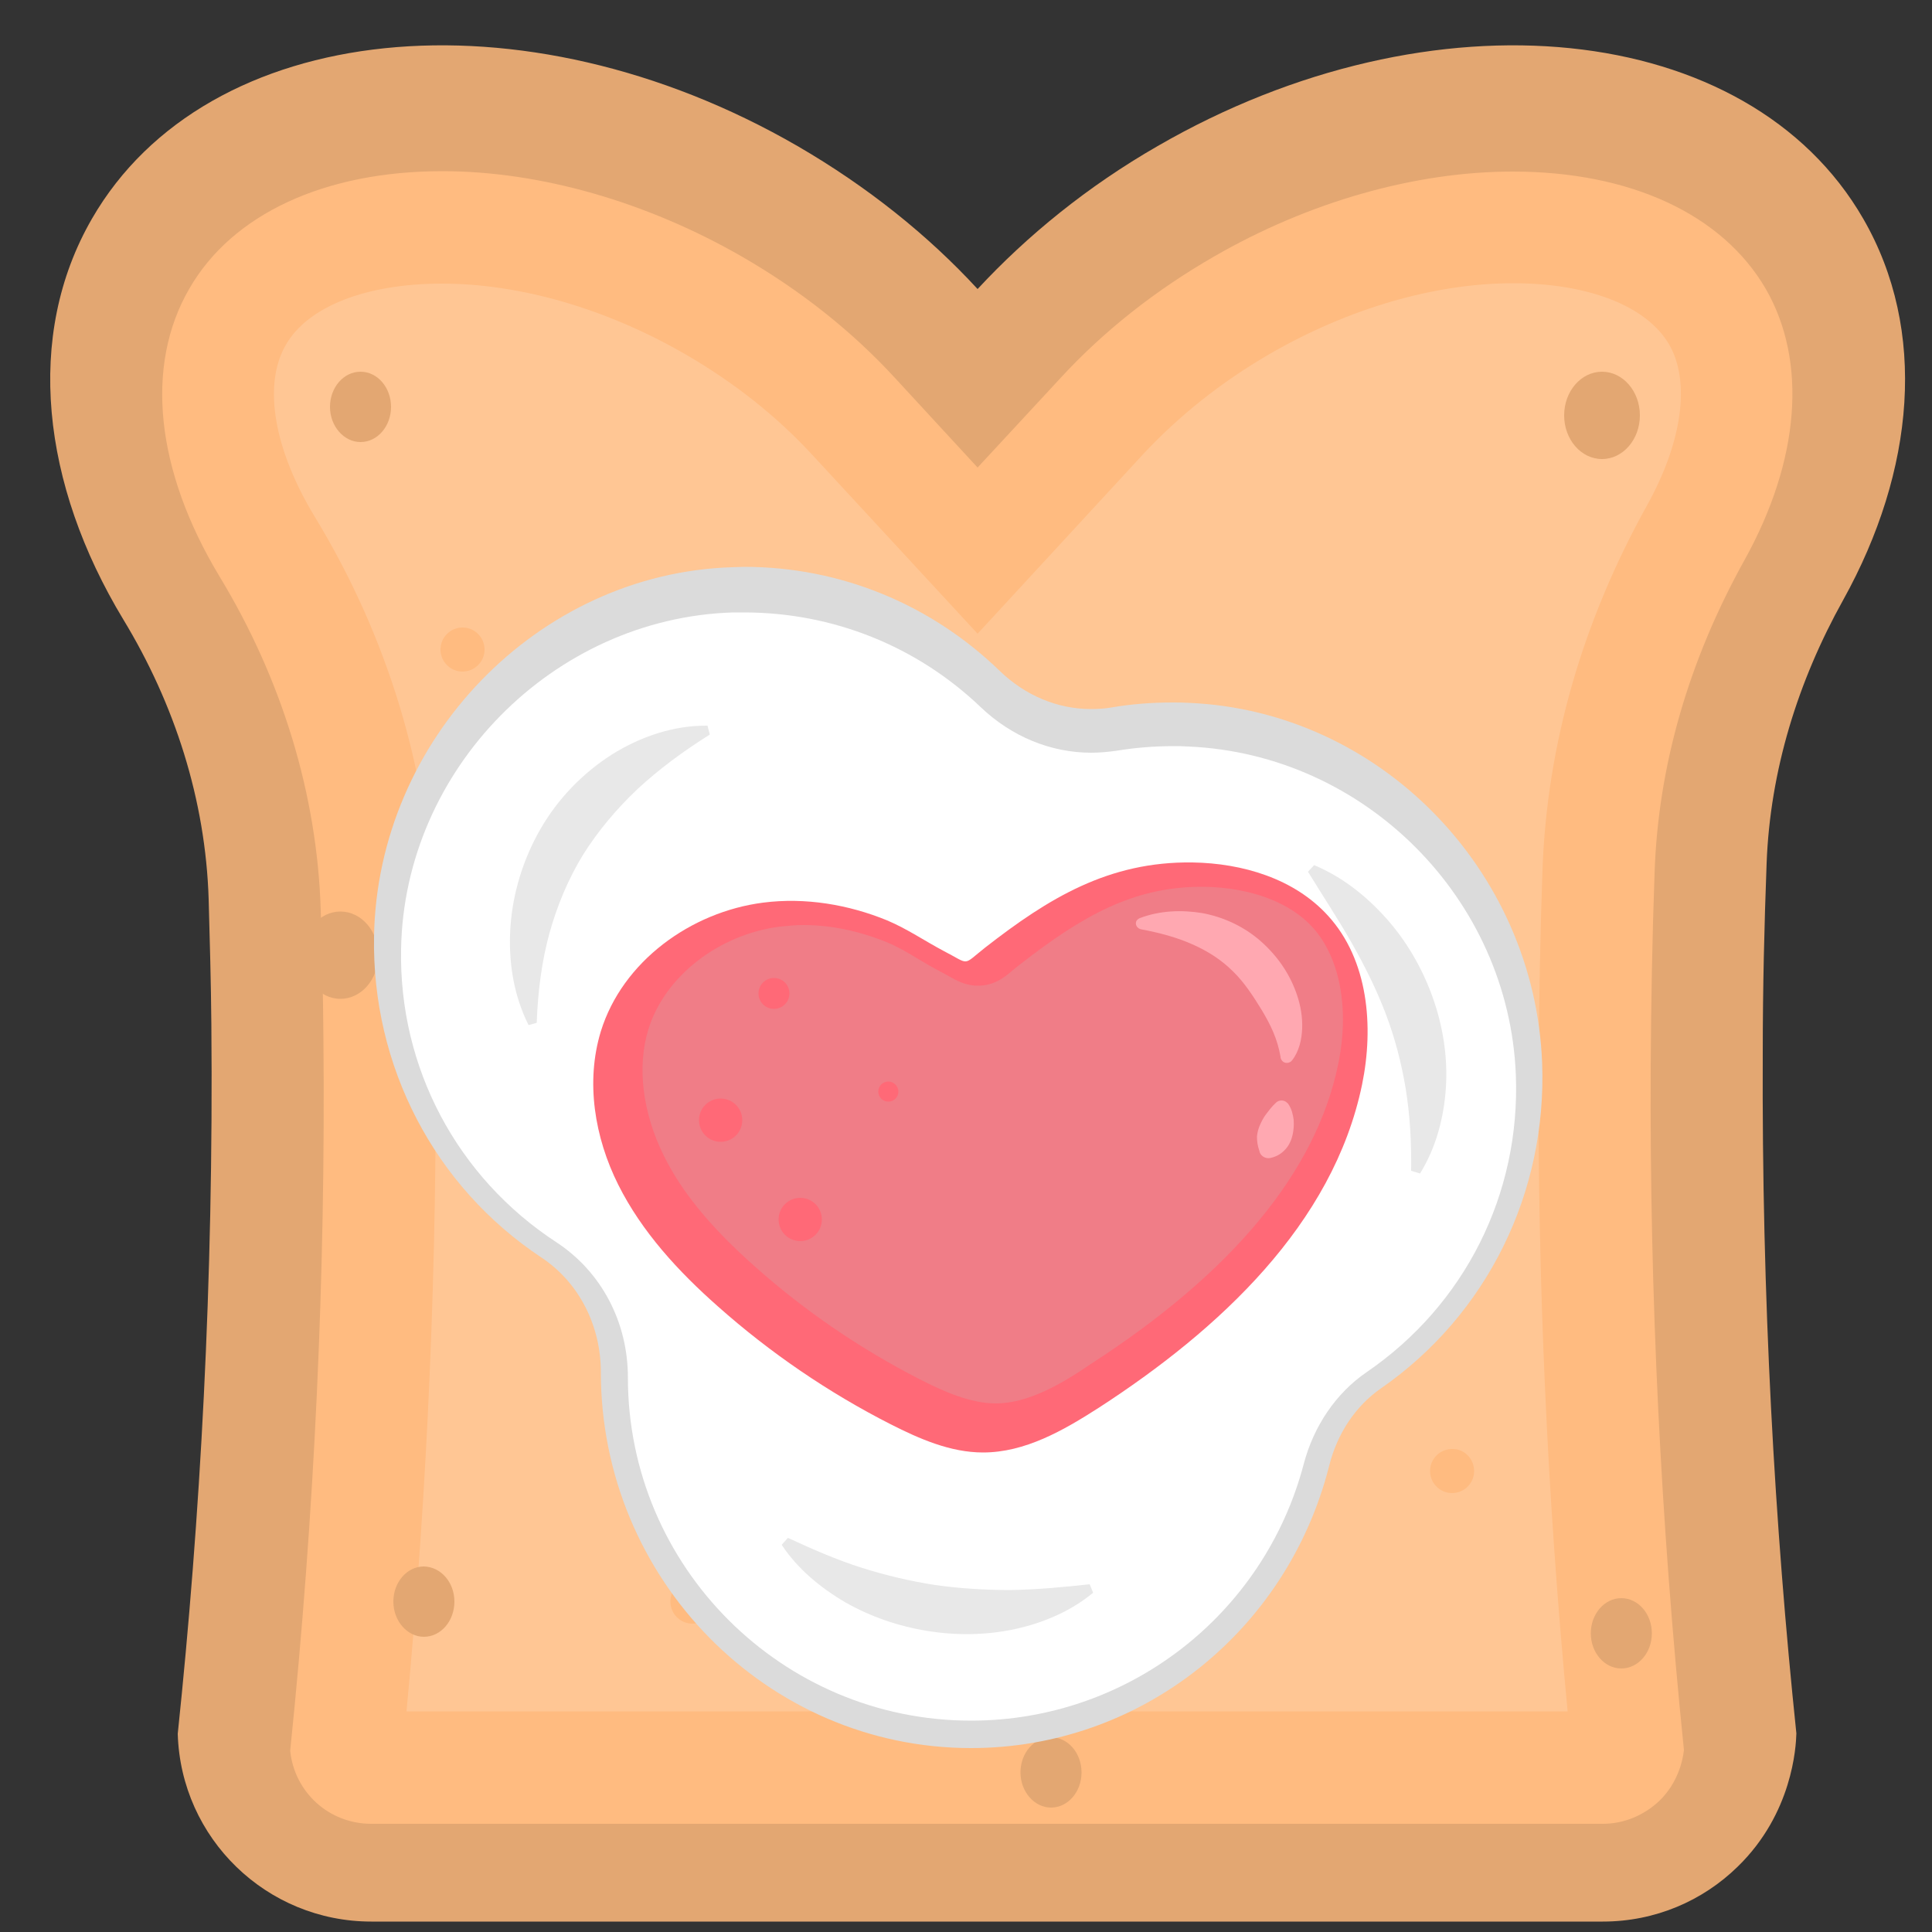 <?xml version="1.0" encoding="utf-8"?>
<!-- Generator: Adobe Illustrator 23.1.0, SVG Export Plug-In . SVG Version: 6.00 Build 0)  -->
<svg version="1.2" baseProfile="tiny" id="Objects" xmlns="http://www.w3.org/2000/svg" xmlns:xlink="http://www.w3.org/1999/xlink"
	 x="0px" y="0px" viewBox="0 0 500 500" xml:space="preserve">
<rect x="0" y="0" width="500" height="500" fill="#333333" stroke="none"/>
<g>
	<g>
		<path fill="#E3A772" d="M457.2,223.4c0.9-24,8.1-47.1,19.8-68.1c18.6-33.5,21.9-69.8,5.2-98.7C452.5,5.1,370.7-3.3,299.6,37.8
			c-18.1,10.4-33.7,23.1-46.6,37c-12.8-13.9-28.5-26.5-46.6-37C135.3-3.3,53.5,5.1,23.8,56.6c-17.5,30.3-13,68.8,8.1,103.7
			C45.2,182.2,53.2,207,54,232.7c0.3,10.7,0.6,21.5,0.7,32.5c0.6,66.7-2.9,128.2-8.7,183.5c0.8,27.1,23,48.6,50.1,48.6h318.7
			c13.6,0,25.9-5.4,34.9-14.2c14.2-13.8,15.1-31,15.2-34.5c-5.6-53.5-9-112.6-8.7-176.3C456.2,255.8,456.6,239.4,457.2,223.4z"/>
		<path fill="#FFBB80" d="M96.1,472c-11,0-19.9-8.2-21-18.9c6.3-61.1,9.2-123.1,8.6-184.5c-0.1-11-0.3-22.1-0.7-33.1
			c-0.9-29.8-10-59.7-26.3-86.5C40.3,121.7,37.4,94.7,49,74.7c11.1-19.3,35-30.4,65.5-30.4c25.2,0,52.8,7.9,77.5,22.1
			c15.1,8.7,28.5,19.3,39.7,31.5l21.3,23.1L274.3,98c11.2-12.2,24.6-22.8,39.7-31.5c24.7-14.3,52.3-22.1,77.5-22.1
			c30.5,0,54.3,11.1,65.5,30.4c10.8,18.8,8.8,44.3-5.5,70.1C437,171,429.1,198.3,428.2,226c-0.6,16.6-0.9,33.4-1,49.9
			c-0.3,58.9,2.6,118.4,8.6,177c-0.3,2.8-1.6,8.5-6.3,13.1c-4,3.8-9.2,6-14.7,6H96.1z"/>
		<path fill="#FFC694" d="M105.2,442.9c5.5-57.9,8-116.6,7.5-174.7c-0.1-11.2-0.3-22.5-0.7-33.7c-1.1-34.8-11.6-69.6-30.5-100.7
			c-10.7-17.6-13.5-34.3-7.5-44.6c5.7-9.9,20.8-15.8,40.4-15.8c20.2,0,42.6,6.5,63,18.3c12.6,7.3,23.6,16,32.9,26.1L253,164
			l42.7-46.3c9.3-10,20.3-18.8,32.9-26.1c20.4-11.8,42.8-18.3,63-18.3c19.5,0,34.6,5.9,40.4,15.9c5.5,9.6,3.4,25.1-5.7,41.5
			c-16.8,30.2-25.9,61.9-27.1,94.2c-0.6,16.9-0.9,34-1,50.8c-0.3,55.6,2.2,111.7,7.5,167.2H105.2z"/>
		<path fill="#E3A772" d="M117.6,414.5c0,5-3.5,9.1-7.9,9.1c-4.3,0-7.9-4.1-7.9-9.1s3.5-9.1,7.9-9.1
			C114.1,405.5,117.6,409.5,117.6,414.5z"/>
		<path fill="#E3A772" d="M279.9,458.7c0,5-3.5,9.1-7.9,9.1c-4.3,0-7.9-4.1-7.9-9.1c0-5,3.5-9.1,7.9-9.1
			C276.4,449.6,279.9,453.7,279.9,458.7z"/>
		<ellipse fill="#E3A772" cx="419.6" cy="422.7" rx="7.9" ry="9.1"/>
		<path fill="#E3A772" d="M101.2,105.3c0,5-3.5,9.1-7.9,9.1c-4.3,0-7.9-4.1-7.9-9.1s3.5-9.1,7.9-9.1
			C97.7,96.2,101.2,100.3,101.2,105.3z"/>
		<path fill="#E3A772" d="M388.1,237.1c0,5-3.5,9.1-7.9,9.1c-4.3,0-7.9-4.1-7.9-9.1s3.5-9.1,7.9-9.1
			C384.6,228,388.1,232.1,388.1,237.1z"/>
		<ellipse fill="#E3A772" cx="88.1" cy="247.2" rx="9.8" ry="11.3"/>
		<ellipse fill="#E3A772" cx="414.6" cy="107.5" rx="9.8" ry="11.3"/>
		<path fill="#FFBB80" d="M125.4,168.1c0,3.2-2.6,5.7-5.7,5.7c-3.2,0-5.7-2.6-5.7-5.7c0-3.2,2.6-5.7,5.7-5.7
			C122.9,162.4,125.4,165,125.4,168.1z"/>
		<path fill="#FFBB80" d="M381.5,380.7c0,3.2-2.6,5.7-5.7,5.7c-3.2,0-5.7-2.6-5.7-5.7c0-3.2,2.6-5.7,5.7-5.7
			C378.9,374.9,381.5,377.5,381.5,380.7z"/>
		<circle fill="#FFBB80" cx="179.2" cy="414.5" r="5.7"/>
		<path fill="#FFBB80" d="M229.1,241.6c0,3.2-2.6,5.7-5.7,5.7c-3.2,0-5.7-2.6-5.7-5.7c0-3.2,2.6-5.7,5.7-5.7
			C226.6,235.9,229.1,238.4,229.1,241.6z"/>
	</g>
</g>
<g>
	<g>
		<path fill-rule="evenodd" fill="#DBDBDB" d="M251.3,452.4c-52.8,0-95.8-43.7-95.8-97.3c0-12.1-5.7-23.2-15.3-29.6
			c-27.8-18.4-44-49.6-43.4-83.2c0.9-51,42.4-93.9,92.6-95.5c1.1,0,2.1-0.1,3.2-0.1c24.8,0,48.2,9.6,66.1,26.9
			c6.6,6.4,15,9.9,23.6,9.9c1.8,0,3.6-0.1,5.3-0.4c5.2-0.9,10.5-1.3,15.8-1.3c1.4,0,2.8,0,4.3,0.1C357,184,397.1,225,399.1,275
			c1.3,33.7-14.3,65.3-41.7,84.3c-6.5,4.5-11.3,11.6-13.4,20C333.1,422.4,295,452.4,251.3,452.4z"/>
		<path fill-rule="evenodd" fill="#FFFFFF" d="M251.3,445.3c-48.9,0-88.8-39.8-88.8-88.8c0-14.4-6.9-27.4-18.5-35
			c-25.7-16.8-40.8-45.2-40.2-75.9c0.8-46.5,39.3-85.6,85.8-87.1c1,0,2,0,3,0c22.9,0,44.7,8.7,61.3,24.6c7.9,7.5,18,11.7,28.5,11.7
			c2.2,0,4.3-0.2,6.5-0.5c4.8-0.8,9.8-1.2,14.7-1.2c1.3,0,2.6,0,4,0.1c45.7,2,82.9,39.4,84.7,85c1.2,30.8-13.2,59.5-38.6,76.9
			c-7.9,5.4-13.7,13.9-16.3,23.8C327.1,418,291.8,445.3,251.3,445.3z"/>
		<path fill="#E8E8E8" d="M340.1,223.9c7.2,3,13.4,7.9,18.6,13.7c5.2,5.8,9.3,12.8,12,20.3c2.7,7.5,4,15.5,3.5,23.5
			c-0.5,7.9-2.6,15.7-6.7,22.3l-2.3-0.7c0.1-7.5-0.3-14.4-1.4-21.2c-1.1-6.7-2.8-13.2-5.2-19.5c-2.4-6.3-5.4-12.3-8.8-18.3
			c-3.4-6-7.3-11.9-11.3-18.4L340.1,223.9z"/>
		<path fill="#E8E8E8" d="M203.9,398c6.5,3,12.7,5.7,19,7.7c6.3,2,12.7,3.5,19.1,4.5c6.4,0.9,12.9,1.3,19.5,1.3
			c6.6-0.1,13.3-0.7,20.5-1.5l0.9,2.2c-5.8,4.8-12.9,7.8-20.2,9.4c-7.4,1.6-15.1,1.7-22.6,0.5c-7.5-1.2-14.8-3.7-21.3-7.4
			c-6.5-3.8-12.4-8.7-16.5-14.9L203.9,398z"/>
		<path fill="#E8E8E8" d="M136.8,265.3c-3.9-7.7-5.3-16.6-4.7-25.4c0.6-8.8,3.3-17.6,7.8-25.4c4.5-7.8,10.9-14.4,18.4-19.2
			c7.5-4.7,16.1-7.6,24.8-7.5l0.6,2.3c-7,4.4-13.2,9-18.7,14.1c-5.4,5.1-10.2,10.8-14.1,17c-3.8,6.2-6.7,13.1-8.7,20.3
			c-2,7.3-3,15-3.3,23.2L136.8,265.3z"/>
	</g>
</g>
<g>
	<path fill-rule="evenodd" fill="#FF6977" d="M197.5,233.6c-18.7,2.4-36.4,15.2-42,33.3c-4,13.1-1.6,27.5,4.5,39.7
		c6.1,12.2,15.6,22.5,25.8,31.5c13.5,12,28.6,22.3,44.7,30.5c7.5,3.8,15.5,7.3,23.9,7.3c10.9,0,20.8-5.7,30-11.6
		c31-20.1,60.6-47.4,68.1-83.6c3.1-15.1,1.6-32.3-8.8-43.7c-8.7-9.6-22.1-13.6-35.1-13.8c-21.7-0.3-37.3,9.3-53.6,22
		c-6.1,4.8-3.8,4.5-10.8,0.9c-4.9-2.6-9.4-5.7-14.6-7.9C219.6,234.1,208.4,232.2,197.5,233.6z"/>
	<path fill-rule="evenodd" fill="#F07D87" d="M257.7,363.2c-6.5,0-13.3-3-19.6-6.2c-15.4-7.9-29.8-17.7-42.7-29.2
		c-11.4-10.1-18.9-19.2-23.6-28.7c-5.5-11.1-7-23-4-32.7c4.2-13.7,18.2-24.6,34.1-26.6c2-0.2,4-0.4,6-0.4c7.1,0,14.3,1.5,21.5,4.4
		c2.7,1.1,5.3,2.6,8.1,4.3c1.8,1.1,3.7,2.2,5.6,3.2c1,0.5,1.8,1,2.4,1.3c2.1,1.2,4.4,2.5,7.6,2.5c4.2,0,6.9-2.2,9-4
		c0.5-0.4,1.2-1,2-1.6c15.9-12.4,29.2-20,46.8-20l0.8,0c11.9,0.2,22.2,4,28.1,10.6c7,7.8,9.5,21.1,6.5,35.4
		c-5.7,27.7-27.3,53.8-64,77.5C275,358,266.2,363.2,257.7,363.2L257.7,363.2z"/>
	<g>
		<path fill="#FFA8B1" d="M295,237.6c5-1.9,10.6-2.2,16.1-1.3c5.5,1,10.9,3.5,15.2,7.3c4.4,3.9,7.6,8.6,9.4,14
			c0.9,2.7,1.4,5.6,1.3,8.5c-0.1,2.9-0.8,6-2.6,8.3c-0.5,0.7-1.6,0.9-2.3,0.4c-0.4-0.3-0.6-0.7-0.7-1.1l0-0.2
			c-0.8-4.7-2.6-8.3-4.8-12c-2.2-3.6-4.6-7.3-7.5-10.1c-2.9-2.9-6.4-5.2-10.5-7c-4-1.8-8.5-3-13.3-3.9l0,0c-0.9-0.2-1.5-1-1.3-1.9
			C294.1,238.2,294.5,237.8,295,237.6z"/>
		<path fill="#FFA8B1" d="M333.4,285.7c0.9,1.3,1.2,2.7,1.4,4.1c0.1,1.4,0,2.7-0.3,4c-0.3,1.3-0.9,2.6-1.8,3.6c-0.9,1-2.1,1.9-4,2.3
			c-1.1,0.2-2.3-0.4-2.7-1.5l0-0.1c-0.6-1.7-0.7-2.9-0.7-4c0.1-1.1,0.4-2.1,0.8-3c0.4-0.9,0.9-1.9,1.6-2.8c0.7-0.9,1.4-1.9,2.5-2.9
			l0.1-0.1c0.8-0.7,2.1-0.7,2.9,0.2C333.3,285.6,333.4,285.6,333.4,285.7z"/>
	</g>
	<g>
		<circle fill="#FF6977" cx="200.3" cy="257.1" r="4"/>
		<path fill="#FF6977" d="M232.5,282.5c0,1.5-1.2,2.6-2.6,2.6c-1.5,0-2.6-1.2-2.6-2.6c0-1.5,1.2-2.6,2.6-2.6
			C231.3,279.9,232.5,281.1,232.5,282.5z"/>
		<circle fill="#FF6977" cx="186.5" cy="289.9" r="5.6"/>
		<circle fill="#FF6977" cx="207.1" cy="315.6" r="5.6"/>
	</g>
</g>
</svg>
